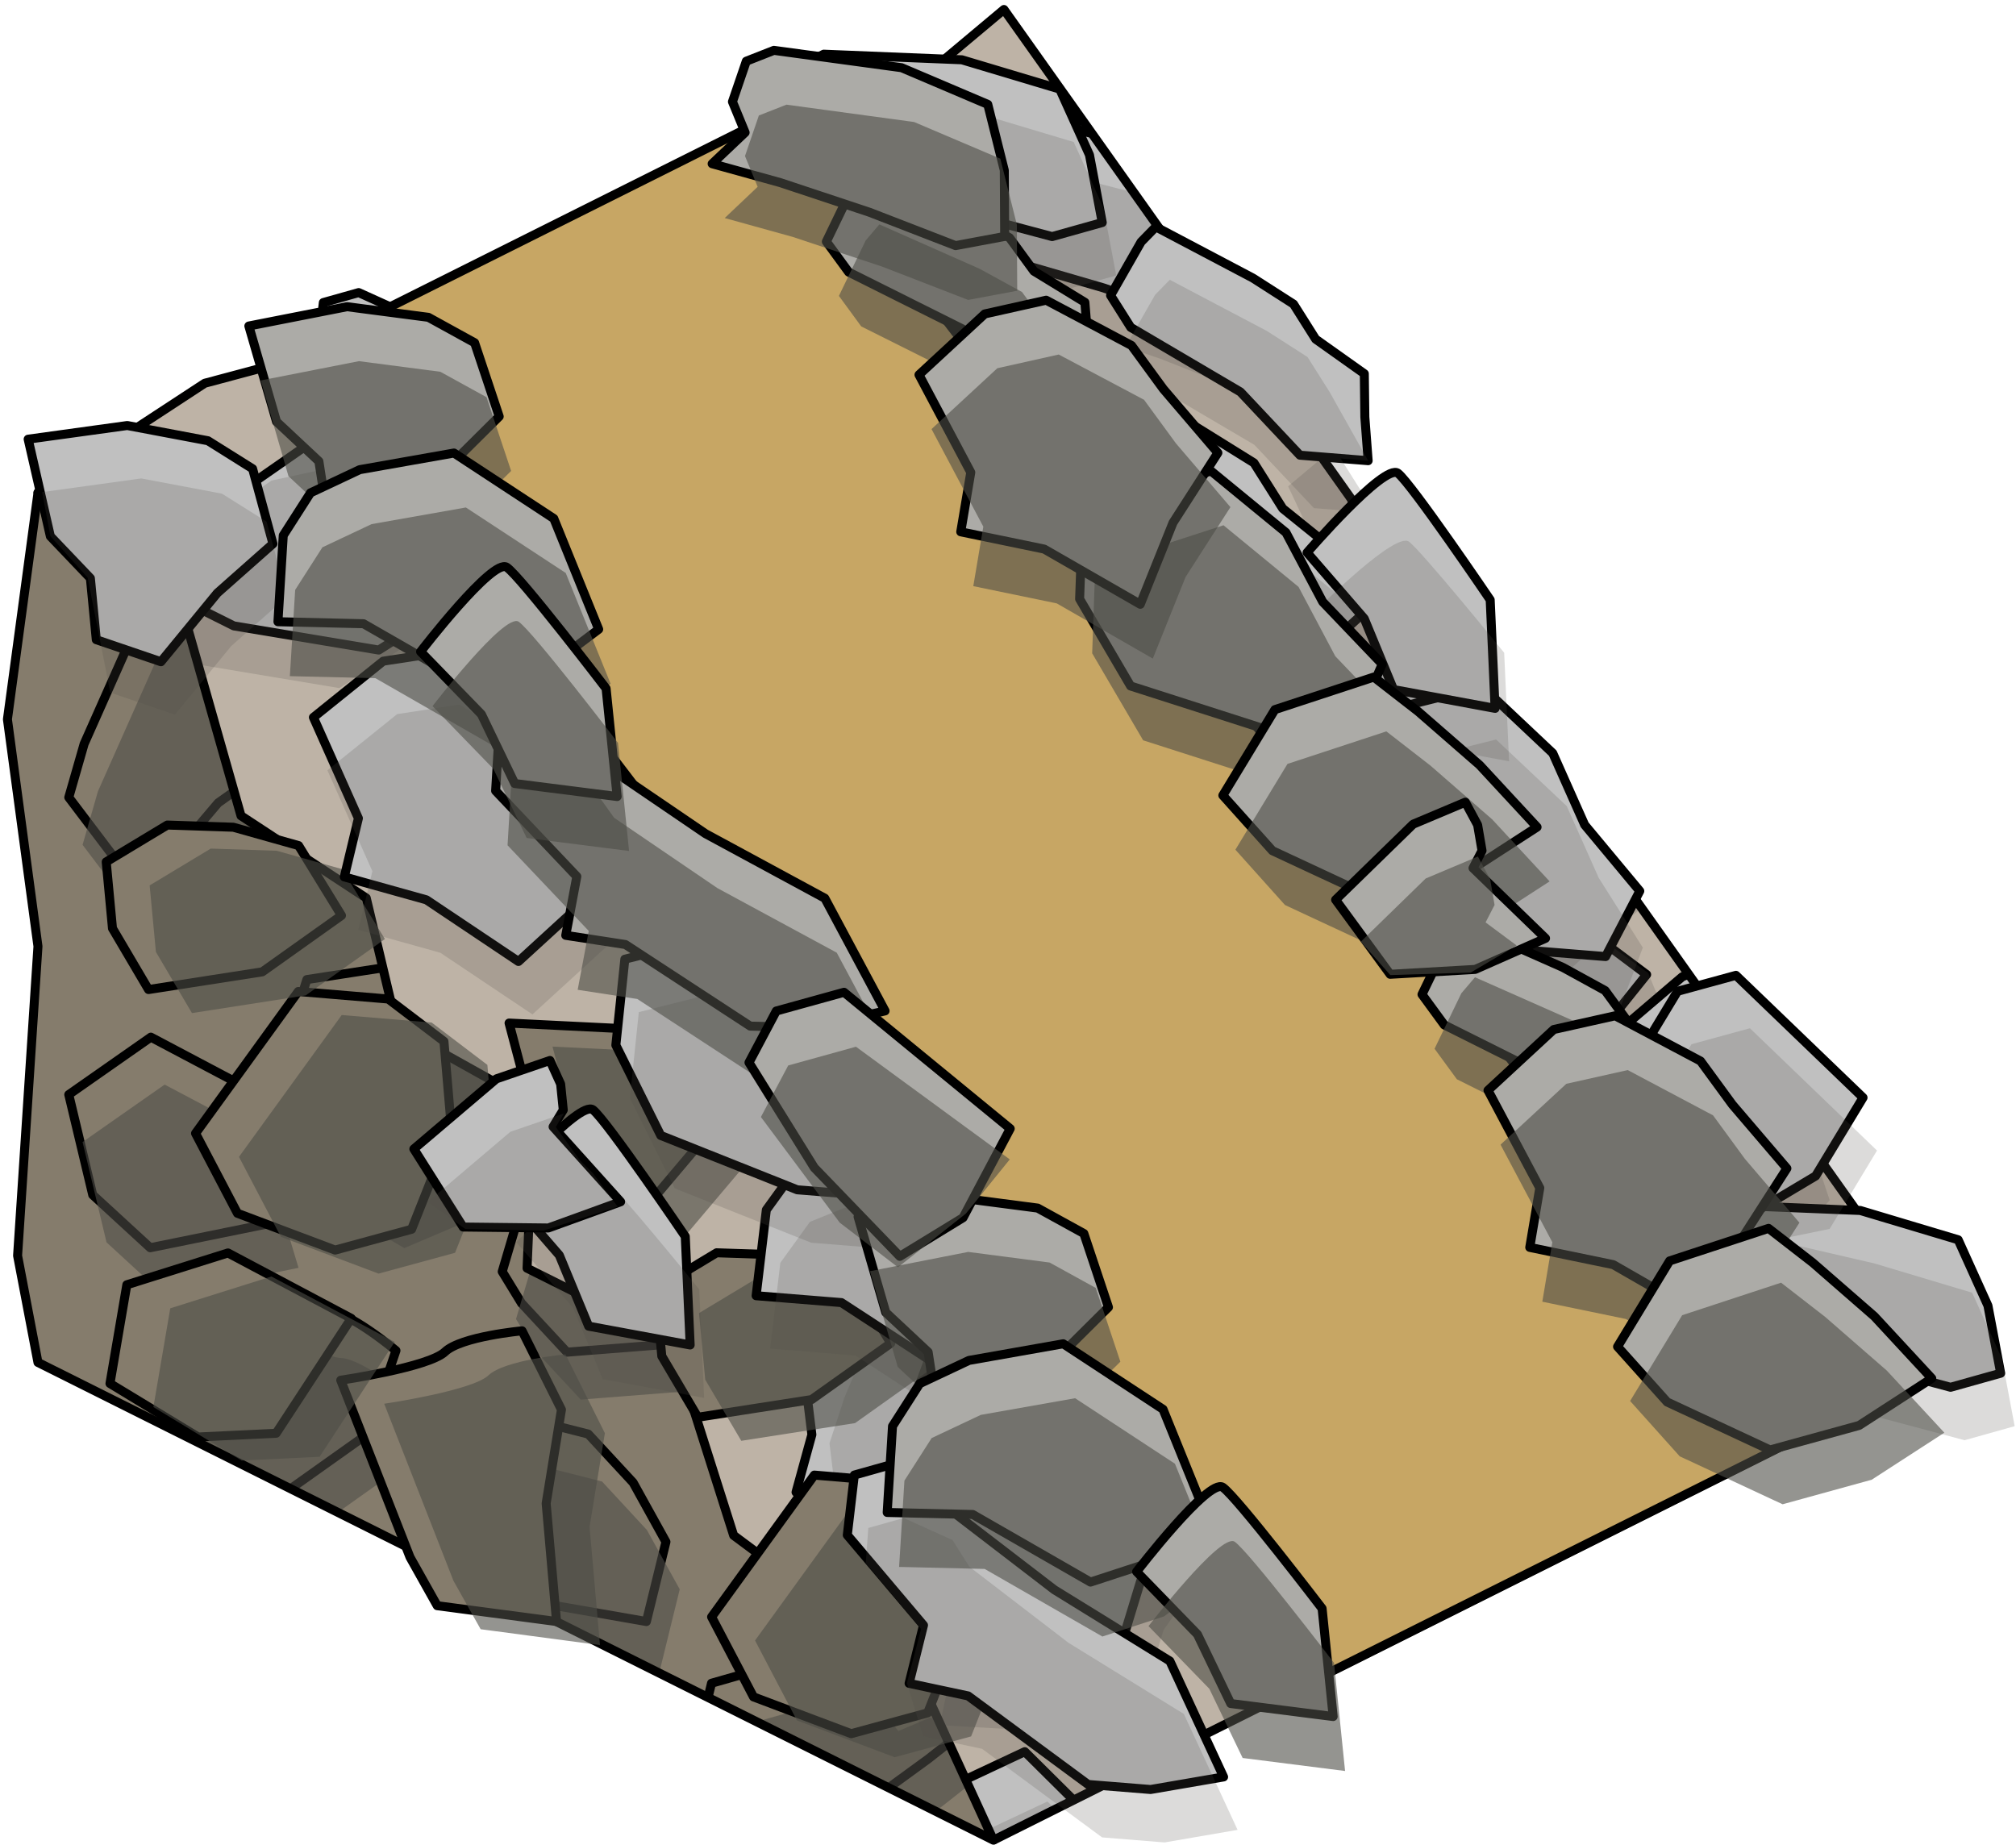 <?xml version="1.0" encoding="UTF-8" standalone="no"?><!DOCTYPE svg PUBLIC "-//W3C//DTD SVG 1.1//EN" "http://www.w3.org/Graphics/SVG/1.1/DTD/svg11.dtd"><svg width="100%" height="100%" viewBox="0 0 224 205" version="1.1" xmlns="http://www.w3.org/2000/svg" xmlns:xlink="http://www.w3.org/1999/xlink" xml:space="preserve" xmlns:serif="http://www.serif.com/" style="fill-rule:evenodd;clip-rule:evenodd;stroke-linecap:round;stroke-linejoin:round;stroke-miterlimit:1.5;"><g id="Stone_Ramp_LeftUp_high-angle2"><g id="Stone_Ramp_LeftUp_high-angle1"><path d="M4.218,54.72l18.528,-12.134l20.978,-5.611l21.367,-12.624l15.817,-7.931l14.541,-1.881l16.1,-13.484l106.242,149.709l-107.331,53.666c-52.311,-40.103 -85.664,-91.201 -106.242,-149.71Z" style="fill:#beb3a6;"/><clipPath id="_clip1"><path d="M4.218,54.72l18.528,-12.134l20.978,-5.611l21.367,-12.624l15.817,-7.931l14.541,-1.881l16.1,-13.484l106.242,149.709l-107.331,53.666c-52.311,-40.103 -85.664,-91.201 -106.242,-149.71Z"/></clipPath><g clip-path="url(#_clip1)"><g><g><path d="M25.981,69.547l-8.162,-4.081l0.518,-8.196l9.044,-3.123l7.158,-4.979l10.549,-2.267l10.545,10.639l-4.089,8.688l-9.463,6.002l-16.1,-2.683Z" style="fill:#c0c0c0;stroke:#000;stroke-width:1px;"/><path d="M74.28,41.442l-14.664,1.99l5.999,20.445l12.296,-0.565l9.122,2.542l2.035,-6.384l10.081,-7.005l-3.402,-9.357l-5.367,-4.48l-10.733,0.13l-5.367,2.684Z" style="fill:#c0c0c0;stroke:#000;stroke-width:1px;"/><path d="M99.149,32.963l-14.135,-0.172l-9.298,2.591l-3.036,-1.518l-3.766,-1.883l2.821,-3.956l2.545,-4.094l6.616,-0.486l4.118,-2.059l5.366,-0.138l12.169,0.718l0.532,2.273l-0.175,6.846l-3.757,1.878Z" style="fill:#c0c0c0;stroke:#000;stroke-width:1px;"/><path d="M130.598,17.239l-10.989,-2.843l-6.619,4.549l-5.099,5.692l3.955,4.218l10.734,3.126l10.733,3.661l7.91,3.117l-0.735,-4.999l3.558,-1.779l1.788,-4.472l-1.788,-2.862l-13.448,-7.408" style="fill:#c0c0c0;stroke:#000;stroke-width:1px;"/><path d="M121.5,46.539l8.543,3.192l8.636,7.002l-7.698,7.954l-6.216,1.686l-4.098,5.503l-7.41,-1.624l-1.411,-9.773l-2.455,-7.885l6.251,-5.961l5.858,-0.094Z" style="fill:#c0c0c0;stroke:#000;stroke-width:1px;"/><path d="M170.879,40.031l-13.211,1.239l-10.168,8.538l3.293,7.013l5.008,5.188l15.078,-0.512l8.504,4.253l3.968,-8.75l-0.46,-5.596l-3.623,-4.834l-8.389,-6.539Z" style="fill:#c0c0c0;stroke:#000;stroke-width:1px;"/><path d="M151.717,76.445l-15.077,0.132l-11.775,7.927l6.219,5.395l6.229,3.114l16.5,-1.517l6.332,2.201l1.976,-6.354l12.428,-4.187l2.784,-6.112l-2.786,-2.979l-5.914,-0.712l-3.121,1.561l-13.795,1.531" style="fill:#c0c0c0;stroke:#000;stroke-width:1px;"/><path d="M99.32,73.326l8.114,8.245l0.779,11.122l-7.715,2.943l-12.602,-0.498l-7.552,-6.958l-4.782,-8.342l8.837,-3.206l8.82,-2.168l6.101,-1.138" style="fill:#c0c0c0;stroke:#000;stroke-width:1px;"/><path d="M56.927,71.479l4.035,4.825l3.813,11.412l-9.176,4.589l-8.151,-4.809l-5.367,-6.651l10.733,-3.248l0,-2.182l1.741,-2.314l2.372,-1.622Z" style="fill:#c0c0c0;stroke:#000;stroke-width:1px;"/><path d="M126.094,96.197l4.634,4.875l0,5.89l-9.702,6.295l-10.623,3.868l-3.426,-6.438l0,-10.178l19.117,-4.312Z" style="fill:#c0c0c0;stroke:#000;stroke-width:1px;"/></g><g><g opacity="0.2"><path d="M21.607,73.775l-8.163,-4.082l1.353,-7.224l8.209,-4.094l7.159,-4.979l10.548,-2.268l10.546,10.64l-4.09,8.688l-9.462,6.002l-16.1,-2.683Z" style="fill:#4e4d47;"/><path d="M69.906,45.669l-14.664,1.99l5.999,20.445l12.295,-0.564l9.123,2.541l2.034,-6.383l10.081,-7.005l-3.402,-9.358l-5.366,-4.479l-10.733,0.13l-5.367,2.683Z" style="fill:#4e4d47;"/><path d="M94.774,37.191l-14.135,-0.172l-9.298,2.591l-3.035,-1.518l-3.039,-1.54l6.394,-3.197l-2.747,-1.374l7.608,-4.309l4.117,-2.058l5.367,-0.138l12.168,0.717l0.532,2.274l-0.174,6.845l-3.758,1.879Z" style="fill:#4e4d47;"/><path d="M126.224,21.466l-10.99,-2.843l-6.618,4.55l-5.1,5.691l3.956,4.218l10.733,3.127l10.733,3.66l7.91,3.118l4.671,-3.022l-0.684,-5.708l-4.64,-2.677l1.788,-6.26l-11.759,-3.854" style="fill:#4e4d47;"/><path d="M117.125,50.767l8.543,3.191l8.637,7.002l-3.32,3.715l-5.923,1.795l-8.769,9.633l-7.41,-1.623l-1.411,-9.774l-2.455,-7.885l6.25,-5.961l5.858,-0.093Z" style="fill:#4e4d47;"/><path d="M166.504,44.258l-13.21,1.239l-10.169,8.538l3.294,7.014l5.008,5.187l15.077,-0.511l8.505,4.252l3.967,-8.749l-0.46,-5.597l-3.623,-4.834l-8.389,-6.539Z" style="fill:#4e4d47;"/><path d="M147.343,80.672l-15.078,0.133l-11.775,7.927l6.22,5.395l6.228,3.114l16.501,-1.517l6.332,2.2l4.593,-4.118l1.769,-5.968l9.05,-3.08l1.776,-3.486l-2.787,-2.98l-5.914,-0.711l-3.12,1.56l-13.795,1.531" style="fill:#4e4d47;"/><path d="M200.593,63.335c-1.867,0.205 -15.438,5.084 -15.438,5.084l-6.709,10.036l10.734,4.051l6.867,-5.059l9.232,-2.991c0,0 -2.818,-11.327 -4.686,-11.121Z" style="fill:#4e4d47;"/><path d="M94.945,77.553l8.114,8.245l0.779,11.123l-7.714,2.942l-12.603,-0.498l-7.551,-6.958l-4.782,-8.342l8.836,-3.206l8.821,-2.168l6.1,-1.138" style="fill:#4e4d47;"/><path d="M52.553,75.706l4.035,4.826l3.812,11.412l-5.113,0.424l-7.559,-4.377l-5.647,-6.513l4.233,-1.739l2.016,-0.503l4.214,-1.769l0.009,-1.761Z" style="fill:#4e4d47;"/><path d="M121.719,100.424l4.635,4.876l0,5.889l-9.973,5.43l-8.784,2.916l-4.995,-4.621l0,-10.177l19.117,-4.313Z" style="fill:#4e4d47;"/></g></g></g><g><g><path d="M115.237,226.596l-6.581,6.322l-7.549,-3.235l0.09,-9.568l-2.292,-8.413l1.399,-10.698l13.559,-6.369l6.815,6.765l2.483,10.927l-7.924,14.269Z" style="fill:#c0c0c0;stroke:#000;stroke-width:1px;"/><path d="M104.946,171.67l-3.04,14.483l21.273,1.201l3.589,-11.773l5.453,-7.743l-5.333,-4.057l-3.221,-11.846l-9.956,0.069l-6.019,3.555l-3.475,10.156l0.729,5.955Z" style="fill:#c0c0c0;stroke:#000;stroke-width:1px;"/><path d="M105.294,145.399l-4.901,13.259l-0.675,9.629l-2.447,2.351l-3.037,2.917l-2.781,-3.984l-3.004,-3.77l1.759,-6.396l-0.56,-4.569l1.669,-5.103l4.755,-11.224l2.32,0.261l6.391,2.459l0.511,4.17Z" style="fill:#c0c0c0;stroke:#000;stroke-width:1px;"/><path d="M101.02,110.498l-6.362,9.401l2.068,7.76l3.653,6.713l5.299,-2.314l6.544,-9.064l7.046,-8.885l5.589,-6.408l-4.957,-0.983l-0.483,-3.948l-3.614,-3.185l-3.297,0.726l-11.486,10.187" style="fill:#c0c0c0;stroke:#000;stroke-width:1px;"/><path d="M125.576,128.891l5.87,-6.979l9.492,-5.79l4.914,9.919l-0.495,6.421l3.811,5.706l-4.014,6.437l-9.681,-1.947l-8.252,-0.33l-3.521,-7.886l1.876,-5.551Z" style="fill:#c0c0c0;stroke:#000;stroke-width:1px;"/><path d="M135.995,80.187l-3.261,12.862l4.636,12.442l7.712,-0.753l6.565,-2.979l4.572,-14.377l6.857,-6.587l-6.913,-6.671l-5.427,-1.442l-5.769,1.793l-8.972,5.712Z" style="fill:#c0c0c0;stroke:#000;stroke-width:1px;"/><path d="M163.879,110.446l-4.928,14.249l3.521,13.751l7.168,-4.051l5.022,-4.825l4.101,-16.054l4.196,-5.229l-5.325,-3.991l0.221,-13.112l-4.825,-4.672l-3.741,1.626l-2.652,5.334l0.424,3.463l-3.182,13.511" style="fill:#c0c0c0;stroke:#000;stroke-width:1px;"/><path d="M143.378,158.766l10.488,-4.881l10.741,2.994l0.186,8.255l-4.694,11.707l-9.086,4.782l-9.462,1.709l-0.059,-9.4l0.913,-9.037l0.973,-6.129" style="fill:#c0c0c0;stroke:#000;stroke-width:1px;"/><path d="M127.429,198.087l5.899,-2.184l12.03,0.233l1.247,10.184l-7.262,6.068l-8.066,2.826l0.538,-11.201l-2.056,-0.731l-1.597,-2.416l-0.733,-2.779Z" style="fill:#c0c0c0;stroke:#000;stroke-width:1px;"/><path d="M173.901,141.207l6.146,-2.732l5.549,1.974l2.679,11.251l0.083,11.305l-7.213,1.07l-9.589,-3.411l2.345,-19.457Z" style="fill:#c0c0c0;stroke:#000;stroke-width:1px;"/></g><g><g opacity="0.2"><path d="M117.753,232.134l-6.581,6.322l-6.353,-3.695l-1.106,-9.107l-2.291,-8.413l1.399,-10.698l13.559,-6.37l6.815,6.765l2.483,10.927l-7.925,14.269Z" style="fill:#4e4d47;"/><path d="M107.463,177.209l-3.041,14.483l21.273,1.201l3.59,-11.774l5.452,-7.743l-5.332,-4.056l-3.221,-11.846l-9.956,0.069l-6.02,3.554l-3.475,10.156l0.73,5.956Z" style="fill:#4e4d47;"/><path d="M107.81,150.937l-4.9,13.26l-0.675,9.628l-2.448,2.351l-2.469,2.347l-0.869,-7.096l-2.215,2.128l-1.51,-8.612l-0.559,-4.569l1.668,-5.102l4.755,-11.224l2.321,0.26l6.391,2.459l0.51,4.17Z" style="fill:#4e4d47;"/><path d="M103.536,116.036l-6.361,9.401l2.067,7.761l3.653,6.712l5.3,-2.313l6.543,-9.065l7.047,-8.885l5.588,-6.407l-1.281,-5.413l-5.607,-1.27l-4.077,3.475l-5.3,-3.783l-7.572,9.787" style="fill:#4e4d47;"/><path d="M128.092,134.429l5.871,-6.979l9.491,-5.79l2.387,4.373l-0.293,6.182l6.136,11.491l-4.013,6.437l-9.681,-1.946l-8.252,-0.33l-3.521,-7.887l1.875,-5.551Z" style="fill:#4e4d47;"/><path d="M138.512,85.726l-3.261,12.861l4.636,12.442l7.711,-0.752l6.566,-2.98l4.572,-14.376l6.857,-6.588l-6.914,-6.67l-5.426,-1.443l-5.769,1.793l-8.972,5.713Z" style="fill:#4e4d47;"/><path d="M166.396,115.984l-4.929,14.25l3.522,13.75l7.167,-4.051l5.022,-4.824l4.102,-16.055l4.195,-5.228l-2.34,-5.708l-5.03,-3.667l0.132,-9.559l-2.69,-2.841l-3.741,1.626l-2.653,5.334l0.425,3.463l-3.182,13.51" style="fill:#4e4d47;"/><path d="M167.91,60.002c-0.432,1.829 -0.384,16.25 -0.384,16.25l7.207,9.684l7.414,-8.754l-2.465,-8.166l0.277,-9.701c0,0 -11.616,-1.141 -12.049,0.687Z" style="fill:#4e4d47;"/><path d="M145.895,164.305l10.488,-4.881l10.74,2.994l0.187,8.254l-4.694,11.707l-9.086,4.782l-9.463,1.71l-0.059,-9.4l0.914,-9.037l0.973,-6.129" style="fill:#4e4d47;"/><path d="M129.946,203.626l5.899,-2.184l12.029,0.233l-1.314,4.96l-6.657,5.655l-8.029,3.136l-0.22,-4.57l0.202,-2.069l-0.254,-4.562l-1.656,-0.599Z" style="fill:#4e4d47;"/><path d="M176.417,146.745l6.147,-2.732l5.549,1.974l1.773,11.216l-0.197,9.253l-6.028,3.157l-9.588,-3.411l2.344,-19.457Z" style="fill:#4e4d47;"/></g></g></g><g><g><path d="M153.725,209.128l-7.53,5.154l-6.914,-4.431l1.66,-9.423l-0.877,-8.675l3.138,-10.323l14.421,-4.055l5.61,7.794l0.654,11.186l-10.162,12.773Z" style="fill:#c0c0c0;stroke:#000;stroke-width:1px;"/><path d="M152.601,153.258l-5.379,13.786l20.787,4.681l5.475,-11.024l6.651,-6.741l-4.593,-4.878l-1.231,-12.214l-9.832,-1.569l-6.522,2.518l-5.096,9.446l-0.26,5.995Z" style="fill:#c0c0c0;stroke:#000;stroke-width:1px;"/><path d="M157.262,127.401l-7.013,12.274l-2.249,9.386l-2.8,1.917l-3.475,2.379l-2.089,-4.387l-2.343,-4.213l2.786,-6.02l0.199,-4.599l2.485,-4.759l6.534,-10.29l2.246,0.639l5.9,3.476l-0.181,4.197Z" style="fill:#c0c0c0;stroke:#000;stroke-width:1px;"/><path d="M158.782,92.272l-7.821,8.228l0.765,7.994l2.5,7.222l5.608,-1.411l7.944,-7.866l8.411,-7.606l6.565,-5.402l-4.727,-1.785l0.172,-3.974l-3.042,-3.735l-3.371,0.174l-13.004,8.161" style="fill:#c0c0c0;stroke:#000;stroke-width:1px;"/><path d="M179.981,114.45l6.938,-5.919l10.314,-4.151l3.217,10.592l-1.544,6.252l2.822,6.255l-5.017,5.69l-9.229,-3.512l-8.086,-1.682l-2.177,-8.358l2.762,-5.167Z" style="fill:#c0c0c0;stroke:#000;stroke-width:1px;"/><path d="M198.263,68.121l-5.331,12.151l2.529,13.035l7.73,0.525l6.966,-1.86l6.873,-13.43l7.846,-5.371l-5.723,-7.716l-5.116,-2.315l-5.985,0.821l-9.789,4.16Z" style="fill:#c0c0c0;stroke:#000;stroke-width:1px;"/><path d="M220.795,102.551l-7.203,13.246l1.214,14.142l7.736,-2.818l5.746,-3.934l6.684,-15.162l4.998,-4.468l-4.596,-4.811l2.373,-12.898l-3.992,-5.401l-3.957,0.989l-3.493,4.825l-0.151,3.486l-5.359,12.804" style="fill:#c0c0c0;stroke:#000;stroke-width:1px;"/><path d="M192.632,146.846l11.147,-3.092l10.102,4.719l-1.172,8.173l-6.554,10.776l-9.749,3.224l-9.614,0.131l1.486,-9.282l2.387,-8.764l1.967,-5.885" style="fill:#c0c0c0;stroke:#000;stroke-width:1px;"/><path d="M170.437,183.01l6.178,-1.184l11.828,2.207l-0.444,10.249l-8.16,4.792l-8.421,1.463l2.371,-10.96l-1.907,-1.059l-1.178,-2.646l-0.267,-2.862Z" style="fill:#c0c0c0;stroke:#000;stroke-width:1px;"/><path d="M225.625,134.541l6.512,-1.685l5.149,2.859l0.793,11.539l-1.775,11.164l-7.292,-0.13l-8.898,-4.94l5.511,-18.807Z" style="fill:#c0c0c0;stroke:#000;stroke-width:1px;"/></g><g><g opacity="0.2"><path d="M155.298,215.004l-7.531,5.155l-5.659,-4.689l0.406,-9.165l-0.878,-8.676l3.138,-10.322l14.421,-4.055l5.611,7.793l0.653,11.187l-10.161,12.772Z" style="fill:#4e4d47;"/><path d="M154.174,159.134l-5.379,13.787l20.786,4.681l5.476,-11.024l6.65,-6.742l-4.593,-4.877l-1.231,-12.214l-9.832,-1.569l-6.521,2.517l-5.097,9.447l-0.259,5.994Z" style="fill:#4e4d47;"/><path d="M158.834,133.277l-7.013,12.274l-2.248,9.387l-2.801,1.917l-2.821,1.909l0.309,-7.142l-2.535,1.735l-0.074,-8.743l0.199,-4.599l2.485,-4.759l6.535,-10.29l2.246,0.638l5.9,3.476l-0.182,4.197Z" style="fill:#4e4d47;"/><path d="M160.354,98.149l-7.82,8.227l0.764,7.995l2.5,7.221l5.608,-1.41l7.944,-7.866l8.411,-7.607l6.565,-5.402l-0.374,-5.55l-5.323,-2.173l-4.592,2.757l-4.605,-4.603l-9.078,8.411" style="fill:#4e4d47;"/><path d="M181.553,120.327l6.938,-5.919l10.314,-4.152l1.636,4.706l-1.306,6.05l4.165,12.343l-5.017,5.69l-9.229,-3.511l-8.086,-1.682l-2.177,-8.358l2.762,-5.167Z" style="fill:#4e4d47;"/><path d="M199.835,73.998l-5.33,12.15l2.528,13.035l7.73,0.525l6.967,-1.86l6.872,-13.429l7.846,-5.371l-5.723,-7.716l-5.116,-2.315l-5.985,0.821l-9.789,4.16Z" style="fill:#4e4d47;"/><path d="M222.368,108.427l-7.204,13.246l1.214,14.143l7.736,-2.818l5.746,-3.934l6.684,-15.162l4.998,-4.468l-1.371,-6.015l-4.358,-4.443l1.7,-9.407l-2.186,-3.246l-3.957,0.99l-3.493,4.825l-0.151,3.486l-5.358,12.803" style="fill:#4e4d47;"/><path d="M233.062,53.456c-0.727,1.732 -3.051,15.965 -3.051,15.965l5.518,10.738l8.752,-7.418l-1.089,-8.46l1.867,-9.523c0,0 -11.27,-3.035 -11.997,-1.302Z" style="fill:#4e4d47;"/><path d="M194.204,152.722l11.147,-3.091l10.103,4.718l-1.173,8.173l-6.554,10.777l-9.748,3.224l-9.615,0.13l1.487,-9.281l2.386,-8.764l1.967,-5.886" style="fill:#4e4d47;"/><path d="M172.009,188.887l6.178,-1.185l11.828,2.207l-2.112,4.677l-7.496,4.484l-8.435,1.774l0.535,-4.544l0.538,-2.007l0.5,-4.543l-1.536,-0.863Z" style="fill:#4e4d47;"/><path d="M227.197,140.418l6.512,-1.685l5.149,2.859l-0.094,11.354l-1.715,9.096l-6.465,2.123l-8.897,-4.941l5.51,-18.806Z" style="fill:#4e4d47;"/></g></g></g></g><path d="M4.218,54.72l18.528,-12.134l20.978,-5.611l21.367,-12.624l15.817,-7.931l14.541,-1.881l16.1,-13.484l106.242,149.709l-107.331,53.666c-52.311,-40.103 -85.664,-91.201 -106.242,-149.71Z" style="fill:none;stroke:#000;stroke-width:1px;"/><g><path d="M4.218,54.788l-3.393,25.136l3.393,25.229l-2.264,34.368l2.264,11.865l106.165,53.082l-8.626,-18.821l-20.241,-15.045l-6.871,-21.645l-16.081,-8.041l0.759,-18.249l-15.208,-8.496l-3.42,-14.389l-13.918,-9.141l-6.382,-22.475l-16.177,-13.378Z" style="fill:#857c6c;"/><clipPath id="_clip2"><path d="M4.218,54.788l-3.393,25.136l3.393,25.229l-2.264,34.368l2.264,11.865l106.165,53.082l-8.626,-18.821l-20.241,-15.045l-6.871,-21.645l-16.081,-8.041l0.759,-18.249l-15.208,-8.496l-3.42,-14.389l-13.918,-9.141l-6.382,-22.475l-16.177,-13.378Z"/></clipPath><g clip-path="url(#_clip2)"><g><path d="M106.021,235.942l7.471,-8.393l-0.629,-15.38l-4.861,-8.365l-7.639,3.248l-3.734,6.805l-0.661,10.712l10.053,11.373" style="fill:#857c6c;stroke:#000;stroke-width:1px;"/><path d="M82.48,205.658l-6.479,-6.062l3.056,-12.565l8.623,-2.464l7.623,-1.443l2.976,3.951l3.5,-1.489l5.379,1.086l1.633,4.319l-5.65,4.448l-4.241,3.091l-7.816,4.704l-8.604,2.424Z" style="fill:#857c6c;stroke:#000;stroke-width:1px;"/><path d="M45.494,211.963l-7.621,-4.416l-4.724,-10.592l3.046,-9.558l19.233,-2.963l6.432,7.696l1.006,7.709l-6.329,7.428l-11.043,4.696Z" style="fill:#857c6c;stroke:#000;stroke-width:1px;"/><path d="M23.718,175.503l-8.069,-10.665l1.707,-5.942l8.575,-19.294c0,0 7.896,5.94 10.382,6.016c2.486,0.077 7.683,4.453 7.683,4.453l-3.152,9.268l-8.599,6.112l-8.527,10.052Z" style="fill:#857c6c;stroke:#000;stroke-width:1px;"/><path d="M71.821,180.175l-10.639,-1.857l-10.285,-7.606l2.017,-7.625l4.768,-5.692l7.679,1.95l4.985,5.389l3.648,6.588l-2.173,8.853" style="fill:#857c6c;stroke:#000;stroke-width:1px;"/><path d="M13.008,207.689l9.12,-6.381l10.414,5.504l4.461,14.856l-14.945,3.037l-6.387,-5.869l-2.663,-11.147" style="fill:#857c6c;stroke:#000;stroke-width:1px;"/><path d="M100.654,149.877l7.471,-8.393l-0.629,-15.38l-4.861,-8.365l-7.639,3.248l-3.734,6.804l-0.66,10.713l10.052,11.373" style="fill:#857c6c;stroke:#000;stroke-width:1px;"/><path d="M88.236,168.409l9.713,-5.466l-1.145,-6.212l-5.192,-3.008l-4.056,1.725l-4.471,4.429l0.085,5.597l5.066,2.935Z" style="fill:#857c6c;stroke:#000;stroke-width:1px;"/><path d="M57.953,144.814l5.042,5.431l10.805,-0.849l2.238,-4.698l1.605,-8.155l-10.343,-11.542l-3.071,5.211l-5.435,0.955l-2.991,10.126l2.15,3.521" style="fill:#857c6c;stroke:#000;stroke-width:1px;"/><path d="M72.133,121.794l-6.48,-6.062l3.057,-12.565l8.623,-2.463l7.622,-1.443l2.977,3.95l3.5,-1.489l5.378,1.086l1.634,4.32l-5.651,4.447l-4.24,3.091l-7.816,4.704l-8.604,2.424Z" style="fill:#857c6c;stroke:#000;stroke-width:1px;"/><path d="M43.395,133.409l-7.62,-4.416l-4.724,-10.593l3.045,-9.557l19.233,-2.964l6.432,7.697l1.006,7.709l-6.329,7.428l-11.043,4.696Z" style="fill:#857c6c;stroke:#000;stroke-width:1px;"/><path d="M15.711,99.265l-8.069,-10.664l1.706,-5.942l8.575,-19.295c0,0 7.897,5.94 10.383,6.017c2.486,0.076 7.683,4.452 7.683,4.452l-3.152,9.269l-8.6,6.112l-8.526,10.051Z" style="fill:#857c6c;stroke:#000;stroke-width:1px;"/><path d="M62.708,103.356l-10.639,-1.857l-10.285,-7.605l2.016,-7.626l4.769,-5.692l7.679,1.951l4.985,5.388l3.648,6.589l-2.173,8.852" style="fill:#857c6c;stroke:#000;stroke-width:1px;"/><path d="M7.642,121.624l9.119,-6.382l10.414,5.505l4.462,14.856l-14.946,3.037l-6.387,-5.87l-2.662,-11.146" style="fill:#857c6c;stroke:#000;stroke-width:1px;"/><path d="M95.135,259.745l9.713,-5.466l-1.145,-6.212l-5.192,-3.008l-4.056,1.725l-4.47,4.429l0.084,5.597l5.066,2.935Zm-30.283,-23.595l5.042,5.431l10.806,-0.849l2.237,-4.698l1.605,-8.155l-10.343,-11.542l-3.071,5.211l-5.435,0.955l-2.991,10.126l2.15,3.521Zm42.702,5.063l7.47,-8.393l-0.629,-15.38l-4.861,-8.365l-7.639,3.248l-3.734,6.804l-0.66,10.713l10.053,11.373Zm-93.013,-28.253l2.662,11.146l6.387,5.87l14.946,-3.037l-4.462,-14.856l-10.414,-5.504l-9.119,6.381Zm32.485,4.274l-7.62,-4.416l-4.724,-10.592l3.045,-9.558l19.234,-2.963l6.431,7.696l1.006,7.709l-6.329,7.428l-11.043,4.696Zm36.987,-6.305l-6.48,-6.062l3.057,-12.565l8.623,-2.464l7.622,-1.443l2.977,3.95l3.5,-1.488l5.378,1.086l1.634,4.319l-5.651,4.448l-4.24,3.091l-7.816,4.704l-8.604,2.424Zm-10.66,-25.483l-10.639,-1.857l-10.285,-7.606l2.017,-7.625l4.768,-5.692l7.68,1.95l4.984,5.389l3.648,6.588l-2.173,8.853Zm-48.102,-4.672l-8.069,-10.665l1.706,-5.942l8.575,-19.294c0,0 7.897,5.94 10.383,6.016c2.486,0.077 7.683,4.453 7.683,4.453l-3.152,9.268l-8.6,6.112l-8.526,10.052Zm64.517,-7.094l9.714,-5.466l-1.146,-6.212l-5.191,-3.008l-4.057,1.725l-4.47,4.429l0.085,5.597l5.065,2.935Zm-30.283,-23.595l5.042,5.431l10.806,-0.849l2.238,-4.698l1.605,-8.155l-10.344,-11.542l-3.07,5.211l-5.436,0.955l-2.99,10.126l2.149,3.521Zm42.702,5.063l7.471,-8.393l-0.629,-15.38l-4.861,-8.365l-7.639,3.248l-3.734,6.804l-0.661,10.713l10.053,11.373Zm-93.013,-28.253l2.663,11.146l6.387,5.87l14.945,-3.037l-4.461,-14.856l-10.414,-5.505l-9.12,6.382Zm35.754,11.785l-7.621,-4.416l-4.724,-10.593l3.045,-9.557l19.234,-2.964l6.431,7.697l1.006,7.709l-6.329,7.427l-11.042,4.697Zm28.738,-11.615l-6.48,-6.062l3.056,-12.565l8.624,-2.463l7.622,-1.443l2.977,3.95l3.5,-1.489l5.378,1.086l1.634,4.32l-5.651,4.447l-4.24,3.091l-7.817,4.704l-8.603,2.424Zm-9.426,-18.438l-10.639,-1.857l-10.285,-7.605l2.017,-7.626l4.768,-5.692l7.68,1.951l4.984,5.388l3.648,6.589l-2.173,8.852Zm-46.997,-4.091l-8.069,-10.664l1.707,-5.942l8.575,-19.295c0,0 7.897,5.94 10.382,6.017c2.486,0.076 7.683,4.452 7.683,4.452l-3.152,9.269l-8.599,6.112l-8.527,10.051Z" style="fill:#4e4d47;fill-opacity:0.59;"/></g></g><path d="M4.218,54.788l-3.393,25.136l3.393,25.229l-2.264,34.368l2.264,11.865l106.165,53.082l-8.626,-18.821l-20.241,-15.045l-6.871,-21.645l-16.081,-8.041l0.759,-18.249l-15.208,-8.496l-3.42,-14.389l-13.918,-9.141l-6.382,-22.475l-16.177,-13.378Z" style="fill:none;stroke:#000;stroke-width:1px;"/></g><g><path d="M103.075,190.322l-8.498,2.315l-10.854,-4.088l-4.656,-8.885l11.415,-15.761l9.995,0.837l6.189,4.704l0.833,9.723l-4.424,11.155Z" style="fill:#857c6c;stroke:#000;stroke-width:1px;"/><path d="M61.837,180.174l-13.257,-1.759l-3.025,-5.392l-7.693,-19.662c0,0 9.776,-1.44 11.578,-3.154c1.802,-1.714 8.568,-2.334 8.568,-2.334l4.375,8.758l-1.699,10.413l1.153,13.13Z" style="fill:#857c6c;stroke:#000;stroke-width:1px;"/><path d="M98.978,149.251l-8.8,6.26l-12.639,1.967l-4.006,-6.795l-0.695,-7.392l6.786,-4.09l7.336,0.243l7.251,2.038l4.767,7.769" style="fill:#857c6c;stroke:#000;stroke-width:1px;"/><path d="M64.082,134.253l7.406,0.232l6.994,-8.281l-1.768,-4.894l-4.671,-6.875l-15.48,-0.759l1.547,5.847l-3.142,4.537l5.099,9.246l4.015,0.947" style="fill:#857c6c;stroke:#000;stroke-width:1px;"/><path d="M45.736,136.587l-8.498,2.314l-10.853,-4.087l-4.657,-8.885l11.415,-15.761l9.996,0.837l6.189,4.704l0.832,9.723l-4.424,11.155Z" style="fill:#857c6c;stroke:#000;stroke-width:1px;"/><path d="M37.942,101.725l-8.8,6.26l-12.639,1.967l-4.005,-6.796l-0.696,-7.392l6.786,-4.09l7.337,0.243l7.25,2.038l4.767,7.77" style="fill:#857c6c;stroke:#000;stroke-width:1px;"/><path d="M12.219,153.727l1.874,-10.971l11.236,-3.536l13.701,7.272l-8.348,12.763l-8.664,0.415l-9.799,-5.943" style="fill:#857c6c;stroke:#000;stroke-width:1px;"/><path d="M107.901,192.938l-8.498,2.315l-10.854,-4.088l-4.656,-8.885l11.415,-15.761l9.995,0.837l6.189,4.704l0.833,9.723l-4.424,11.155Zm-4.097,-41.071l-8.8,6.26l-12.639,1.967l-4.006,-6.795l-0.695,-7.393l6.786,-4.089l7.336,0.243l7.25,2.038l4.768,7.769Zm-37.141,30.923l-13.257,-1.76l-3.026,-5.391l-7.692,-19.663c0,0 9.776,-1.439 11.578,-3.153c1.802,-1.714 8.568,-2.334 8.568,-2.334l4.375,8.758l-1.699,10.413l1.153,13.13Zm2.245,-45.921l7.406,0.232l6.994,-8.281l-1.768,-4.894l-4.671,-6.875l-15.48,-0.759l1.547,5.847l-3.142,4.537l5.099,9.246l4.015,0.947Zm-51.863,19.474l9.799,5.943l8.664,-0.415l8.348,-12.764l-13.701,-7.271l-11.237,3.536l-1.873,10.971Zm33.517,-17.14l-8.498,2.314l-10.854,-4.087l-4.656,-8.885l11.415,-15.761l9.995,0.837l6.189,4.704l0.833,9.723l-4.424,11.155Zm-7.794,-34.863l-8.8,6.261l-12.639,1.967l-4.006,-6.796l-0.695,-7.392l6.786,-4.09l7.337,0.243l7.25,2.038l4.767,7.769Z" style="fill:#4e4d47;fill-opacity:0.6;"/></g><g><g><path d="M169.301,105.554l9.096,0.734l3.801,-7.281l-6.122,-7.353l-3.547,-7.966l-7.851,-7.4l-14.531,3.643l-0.998,9.551l4.989,10.033l15.163,6.039Z" style="fill:#c0c0c0;stroke:#000;stroke-width:1px;"/><path d="M142.527,56.505l11.516,9.294l-15.716,14.386l-10.228,-6.848l-9.121,-2.548l1.565,-6.515l-4.999,-11.212l7.754,-6.245l6.911,-1.054l9.116,5.668l3.202,5.074Z" style="fill:#c0c0c0;stroke:#000;stroke-width:1px;"/><path d="M125.639,36.377l12.183,7.17l6.614,7.03l3.383,0.273l4.197,0.338l-0.366,-4.845l-0.058,-4.82l-5.409,-3.841l-2.457,-3.893l-4.52,-2.896l-10.782,-5.685l-1.633,1.669l-3.394,5.947l2.242,3.553Z" style="fill:#c0c0c0;stroke:#000;stroke-width:1px;"/><path d="M106.872,6.643l10.874,3.257l3.308,7.318l1.416,7.509l-5.568,1.561l-10.801,-2.881l-11.078,-2.424l-8.382,-1.428l3.217,-3.897l-2.123,-3.364l0.785,-4.752l3.012,-1.523l15.34,0.624" style="fill:#c0c0c0;stroke:#000;stroke-width:1px;"/><path d="M99.488,36.422l-8.961,-1.692l-11.014,1.519l2.469,10.791l4.445,4.66l0.658,6.83l7.18,2.447l6.266,-7.632l6.183,-5.475l-2.262,-8.336l-4.964,-3.112Z" style="fill:#c0c0c0;stroke:#000;stroke-width:1px;"/><path d="M104.605,126.37l10.661,7.899l4.28,12.569l-6.449,4.295l-6.97,1.846l-12.635,-8.243l-9.477,-0.764l1.134,-9.54l3.291,-4.55l5.602,-2.26l10.563,-1.252Z" style="fill:#c0c0c0;stroke:#000;stroke-width:1px;"/><path d="M58.154,46.365l12.831,7.919l5.971,12.877l-8.114,1.397l-6.941,-0.56l-13.332,-9.84l-6.557,-1.396l1.599,-6.458l-8.466,-10.016l0.782,-6.671l3.926,-1.107l5.429,2.454l1.862,2.95l11.01,8.451" style="fill:#c0c0c0;stroke:#000;stroke-width:1px;"/><path d="M65.887,123.316c1.491,1.143 10.254,14.07 10.254,14.07l0.543,12.06l-11.28,-2.091l-3.256,-7.883l-6.351,-7.338c0,0 8.598,-9.96 10.09,-8.818Z" style="fill:#c0c0c0;stroke:#000;stroke-width:1px;"/><path d="M104.598,70.822l-11.21,2.853l-6.425,9.113l5.078,6.511l11.04,6.098l10.063,-2.043l8.409,-4.662l-5.9,-7.318l-6.424,-6.421l-4.631,-4.131" style="fill:#c0c0c0;stroke:#000;stroke-width:1px;"/><path d="M141.825,91.187l-5.951,2.04l-9.169,7.79l5.475,8.676l9.463,0.106l8.035,-2.913l-7.502,-8.335l1.13,-1.867l-0.292,-2.881l-1.189,-2.616Z" style="fill:#c0c0c0;stroke:#000;stroke-width:1px;"/><path d="M69.851,76.529l-6.489,1.772l-3.049,5.039l5.043,10.409l7.086,8.808l6.264,-3.734l5.269,-8.708l-14.124,-13.586Z" style="fill:#c0c0c0;stroke:#000;stroke-width:1px;"/></g><g><g opacity="0.2"><path d="M170.855,111.436l9.097,0.733l2.583,-6.881l-4.905,-7.753l-3.547,-7.965l-7.851,-7.401l-14.53,3.644l-0.999,9.55l4.989,10.034l15.163,6.039Z" style="fill:#4e4d47;"/><path d="M144.081,62.386l11.517,9.294l-15.717,14.387l-10.228,-6.848l-9.12,-2.548l1.564,-6.515l-4.999,-11.212l7.755,-6.245l6.91,-1.055l9.116,5.668l3.202,5.074Z" style="fill:#4e4d47;"/><path d="M127.194,42.259l12.182,7.17l6.614,7.029l3.383,0.273l3.397,0.256l-3.816,-6.046l3.062,0.247l-4.279,-7.625l-2.457,-3.892l-4.519,-2.897l-10.783,-5.685l-1.632,1.67l-3.395,5.947l2.243,3.553Z" style="fill:#4e4d47;"/><path d="M108.426,12.524l10.875,3.257l3.307,7.319l1.417,7.509l-5.568,1.561l-10.802,-2.882l-11.078,-2.424l-8.381,-1.427l-2.432,-5.003l3.54,-4.53l5.356,0.112l1.71,-6.283l12.056,2.791" style="fill:#4e4d47;"/><path d="M101.043,42.303l-8.962,-1.692l-11.014,1.52l0.918,4.897l4.138,4.602l2.516,12.782l7.18,2.447l6.267,-7.632l6.182,-5.476l-2.262,-8.335l-4.963,-3.113Z" style="fill:#4e4d47;"/><path d="M106.159,132.252l10.661,7.898l4.28,12.569l-6.449,4.296l-6.97,1.845l-12.635,-8.242l-9.477,-0.765l1.135,-9.539l3.29,-4.551l5.603,-2.26l10.562,-1.251Z" style="fill:#4e4d47;"/><path d="M59.708,52.247l12.832,7.918l5.97,12.878l-8.114,1.396l-6.941,-0.56l-13.332,-9.84l-6.557,-1.395l-1.798,-5.901l1.576,-6.022l-6.148,-7.32l0.285,-3.902l3.927,-1.107l5.428,2.453l1.862,2.95l11.01,8.452" style="fill:#4e4d47;"/><path d="M67.118,130.926c1.491,1.142 10.577,12.342 10.577,12.342l0.544,12.06l-11.28,-2.091l-3.257,-7.884l-6.351,-7.338c0,0 8.275,-8.232 9.767,-7.089Z" style="fill:#4e4d47;"/><path d="M106.153,76.703l-11.211,2.854l-6.424,9.113l5.077,6.511l11.041,6.098l10.062,-2.044l8.41,-4.662l-5.9,-7.317l-6.425,-6.421l-4.63,-4.132" style="fill:#4e4d47;"/><path d="M143.379,97.068l-5.951,2.04l-9.169,7.79l4.155,3.01l8.733,0.169l8.203,-2.65l-2.721,-3.678l-1.465,-1.475l-2.689,-3.694l0.904,-1.512Z" style="fill:#4e4d47;"/><path d="M71.406,82.411l-6.489,1.772l-3.049,5.039l5.721,9.808l6.006,7.042l6.666,-1.368l5.268,-8.707l-14.123,-13.586Z" style="fill:#4e4d47;"/></g></g></g><g><g><path d="M88.58,132.202l9.097,0.733l3.8,-7.28l-6.122,-7.354l-3.547,-7.965l-7.851,-7.401l-14.53,3.644l-0.999,9.55l4.989,10.034l15.163,6.039Z" style="fill:#c0c0c0;stroke:#000;stroke-width:1px;"/><path d="M61.806,83.152l11.516,9.294l-15.716,14.387l-10.228,-6.848l-9.121,-2.548l1.565,-6.515l-4.999,-11.212l7.755,-6.245l6.91,-1.054l9.116,5.667l3.202,5.074Z" style="fill:#c0c0c0;stroke:#000;stroke-width:1px;"/><path d="M44.918,63.025l12.183,7.17l6.614,7.03l3.383,0.272l4.197,0.339l-0.366,-4.845l-0.058,-4.82l-5.409,-3.841l-2.457,-3.893l-4.52,-2.897l-10.782,-5.685l-1.632,1.67l-3.395,5.947l2.242,3.553Z" style="fill:#c0c0c0;stroke:#000;stroke-width:1px;"/><path d="M206.7,134.5l10.874,3.257l3.308,7.319l1.416,7.509l-5.568,1.561l-10.801,-2.881l-11.078,-2.424l-8.382,-1.428l3.217,-3.897l-2.123,-3.364l0.785,-4.752l3.012,-1.523l15.34,0.623" style="fill:#c0c0c0;stroke:#000;stroke-width:1px;"/><path d="M23.104,48.972l-8.962,-1.692l-11.013,1.519l2.468,10.791l4.446,4.66l0.657,6.83l7.18,2.447l6.267,-7.632l6.182,-5.475l-2.262,-8.336l-4.963,-3.112Z" style="fill:#c0c0c0;stroke:#000;stroke-width:1px;"/><path d="M117.153,176.646l12.831,7.918l5.971,12.878l-8.114,1.396l-6.942,-0.56l-13.332,-9.839l-6.557,-1.396l1.6,-6.459l-8.466,-10.016l0.782,-6.67l3.926,-1.107l5.428,2.453l1.862,2.95l11.011,8.452" style="fill:#c0c0c0;stroke:#000;stroke-width:1px;"/><path d="M155.323,52.58c1.491,1.142 10.254,14.069 10.254,14.069l0.544,12.06l-11.28,-2.09l-3.257,-7.884l-6.351,-7.338c0,0 8.599,-9.96 10.09,-8.817Z" style="fill:#c0c0c0;stroke:#000;stroke-width:1px;"/><path d="M61.104,117.834l-5.951,2.04l-9.169,7.79l5.476,8.676l9.462,0.106l8.035,-2.913l-7.502,-8.335l1.13,-1.866l-0.292,-2.882l-1.189,-2.616Z" style="fill:#c0c0c0;stroke:#000;stroke-width:1px;"/><path d="M192.88,108.373l-6.489,1.773l-3.049,5.039l5.043,10.408l7.086,8.809l6.264,-3.735l5.269,-8.707l-14.124,-13.587Z" style="fill:#c0c0c0;stroke:#000;stroke-width:1px;"/></g><g><g opacity="0.2"><path d="M90.134,138.083l9.097,0.734l2.583,-6.881l-4.905,-7.753l-3.547,-7.966l-7.851,-7.4l-14.53,3.643l-0.999,9.551l4.989,10.033l15.163,6.039Z" style="fill:#4e4d47;"/><path d="M63.36,89.034l11.517,9.294l-15.717,14.386l-10.228,-6.848l-9.12,-2.548l1.564,-6.515l-4.999,-11.212l7.755,-6.244l6.91,-1.055l9.116,5.668l3.202,5.074Z" style="fill:#4e4d47;"/><path d="M46.473,68.906l12.182,7.17l6.614,7.03l3.383,0.273l3.397,0.255l-3.816,-6.045l3.062,0.247l-4.279,-7.625l-2.456,-3.893l-4.52,-2.896l-10.783,-5.685l-1.632,1.669l-3.395,5.948l2.243,3.552Z" style="fill:#4e4d47;"/><path d="M208.254,140.382l10.874,3.257l3.308,7.318l1.417,7.51l-5.568,1.561l-10.802,-2.882l-11.078,-2.424l-8.381,-1.428l-2.432,-5.003l3.54,-4.53l5.355,0.113l1.711,-6.283l12.056,2.791" style="fill:#4e4d47;"/><path d="M24.658,54.853l-8.961,-1.692l-11.014,1.52l0.917,4.897l4.138,4.602l2.516,12.782l7.181,2.447l6.266,-7.632l6.183,-5.476l-2.262,-8.335l-4.964,-3.113Z" style="fill:#4e4d47;"/><path d="M118.707,182.527l12.831,7.919l5.971,12.877l-8.114,1.397l-6.941,-0.56l-13.332,-9.84l-6.557,-1.396l-1.798,-5.901l1.576,-6.021l-6.148,-7.32l0.285,-3.903l3.926,-1.107l5.429,2.454l1.862,2.95l11.01,8.451" style="fill:#4e4d47;"/><path d="M156.554,60.189c1.491,1.142 10.577,12.342 10.577,12.342l0.544,12.06l-11.28,-2.091l-3.257,-7.884l-6.35,-7.338c0,0 8.275,-8.232 9.766,-7.089Z" style="fill:#4e4d47;"/><path d="M62.658,123.716l-5.951,2.04l-9.169,7.79l4.155,3.01l8.733,0.169l8.203,-2.65l-2.721,-3.679l-1.465,-1.474l-2.689,-3.695l0.904,-1.511Z" style="fill:#4e4d47;"/><path d="M194.435,114.255l-6.489,1.772l-3.049,5.039l5.721,9.808l6.006,7.042l6.666,-1.367l5.268,-8.708l-14.123,-13.586Z" style="fill:#4e4d47;"/></g></g></g></g><g><path d="M33.573,38.977l112.698,147.581l53.666,-26.833l-112.698,-147.581l-53.666,26.833Z" style="fill:#c7a664;stroke:#000;stroke-width:1px;"/><g><path d="M141.163,81.21l9.126,0.109l3.292,-7.523l-6.61,-6.918l-4.085,-7.704l-8.339,-6.845l-14.246,4.629l-0.343,9.597l5.664,9.668l15.541,4.987Z" style="fill:#acaba7;stroke:#000;stroke-width:1px;"/><path d="M142.557,87.244l9.126,0.11l3.292,-7.524l-6.61,-6.917l-4.084,-7.704l-8.339,-6.846l-14.247,4.63l-0.343,9.596l5.664,9.669l15.541,4.986Z" style="fill:#4e4d47;fill-opacity:0.6;"/><path d="M94.298,30.234l12.645,6.32l7.08,6.56l3.393,0.041l4.211,0.05l-0.697,-4.808l-0.388,-4.805l-5.659,-3.462l-2.717,-3.716l-4.708,-2.58l-11.146,-4.934l-1.515,1.778l-2.979,6.166l2.48,3.39Z" style="fill:#acaba7;stroke:#000;stroke-width:1px;"/><path d="M95.692,36.269l12.645,6.319l7.08,6.561l3.394,0.04l4.21,0.051l-0.697,-4.809l-0.388,-4.805l-5.659,-3.462l-2.717,-3.715l-4.708,-2.58l-11.146,-4.934l-1.514,1.777l-2.98,6.166l2.48,3.391Z" style="fill:#4e4d47;fill-opacity:0.6;"/><path d="M100.175,7.523l9.578,4.074l1.836,7.327l0.042,7.347l-5.453,1.02l-9.574,-3.707l-9.909,-3.292l-7.567,-2.098l3.661,-3.471l-1.406,-3.42l1.54,-4.504l3.065,-1.204l14.187,1.928" style="fill:#acaba7;stroke:#000;stroke-width:1px;"/><path d="M101.569,13.557l9.578,4.074l1.836,7.327l0.042,7.347l-5.453,1.02l-9.574,-3.707l-9.909,-3.291l-7.566,-2.099l3.66,-3.47l-1.406,-3.42l1.54,-4.504l3.065,-1.205l14.187,1.928" style="fill:#4e4d47;fill-opacity:0.6;"/><path d="M129.265,43.23l6.055,7.085l-4.987,7.767l-3.637,9.061l-10.672,-6.132l-9.274,-1.918l1.114,-6.606l-5.754,-10.844l7.309,-6.761l6.822,-1.525l9.482,5.03l3.542,4.843Z" style="fill:#acaba7;stroke:#000;stroke-width:1px;"/><path d="M130.659,49.264l6.055,7.085l-4.986,7.767l-3.638,9.061l-10.672,-6.132l-9.274,-1.917l1.114,-6.607l-5.754,-10.844l7.309,-6.761l6.822,-1.525l9.482,5.031l3.542,4.842Z" style="fill:#4e4d47;fill-opacity:0.6;"/><path d="M160.481,113.887l12.645,6.319l7.079,6.561l3.394,0.04l4.211,0.051l-0.697,-4.809l-0.388,-4.805l-5.659,-3.462l-2.718,-3.715l-4.707,-2.58l-11.147,-4.934l-1.514,1.777l-2.979,6.166l2.48,3.391Z" style="fill:#acaba7;stroke:#000;stroke-width:1px;"/><path d="M161.875,119.921l12.645,6.319l7.08,6.561l3.393,0.041l4.211,0.05l-0.697,-4.809l-0.388,-4.805l-5.659,-3.461l-2.718,-3.716l-4.707,-2.58l-11.147,-4.934l-1.514,1.778l-2.979,6.165l2.48,3.391Z" style="fill:#4e4d47;fill-opacity:0.6;"/><path d="M192.488,122.739l6.055,7.085l-4.987,7.767l-3.637,9.061l-10.672,-6.132l-9.274,-1.918l1.114,-6.606l-5.754,-10.844l7.309,-6.761l6.822,-1.525l9.482,5.03l3.542,4.843Z" style="fill:#acaba7;stroke:#000;stroke-width:1px;"/><path d="M193.883,128.773l6.054,7.085l-4.986,7.767l-3.638,9.061l-10.672,-6.132l-9.274,-1.917l1.115,-6.607l-5.755,-10.844l7.309,-6.761l6.822,-1.525l9.482,5.031l3.543,4.842Z" style="fill:#4e4d47;fill-opacity:0.6;"/><path d="M47.602,35.259l-9.043,-1.18l-10.909,2.144l3.078,10.633l4.703,4.399l1.045,6.782l7.308,2.034l5.822,-7.975l5.861,-5.819l-2.732,-8.193l-5.133,-2.825Z" style="fill:#acaba7;stroke:#000;stroke-width:1px;"/><path d="M48.926,41.309l-9.043,-1.18l-10.909,2.144l3.078,10.633l4.703,4.4l1.045,6.781l7.308,2.035l5.822,-7.976l5.861,-5.819l-2.732,-8.193l-5.133,-2.825Z" style="fill:#4e4d47;fill-opacity:0.6;"/><path d="M50.44,50.337l11.093,7.279l4.988,12.305l-6.194,4.656l-6.854,2.239l-13.083,-7.511l-9.506,-0.224l0.59,-9.589l3.027,-4.73l5.465,-2.575l10.474,-1.85Z" style="fill:#acaba7;stroke:#000;stroke-width:1px;"/><path d="M51.764,56.387l11.093,7.279l4.988,12.306l-6.194,4.655l-6.854,2.239l-13.083,-7.511l-9.506,-0.224l0.59,-9.589l3.027,-4.73l5.465,-2.575l10.474,-1.85Z" style="fill:#4e4d47;fill-opacity:0.6;"/><path d="M115.296,134.234l-9.043,-1.18l-10.91,2.144l3.079,10.633l4.703,4.4l1.044,6.781l7.308,2.035l5.823,-7.976l5.861,-5.819l-2.733,-8.193l-5.132,-2.825Z" style="fill:#acaba7;stroke:#000;stroke-width:1px;"/><path d="M116.62,140.284l-9.043,-1.179l-10.91,2.143l3.079,10.633l4.703,4.4l1.044,6.781l7.308,2.035l5.823,-7.976l5.861,-5.818l-2.733,-8.194l-5.132,-2.825Z" style="fill:#4e4d47;fill-opacity:0.6;"/><path d="M118.133,149.312l11.093,7.279l4.988,12.306l-6.194,4.655l-6.854,2.239l-13.083,-7.511l-9.506,-0.224l0.591,-9.589l3.026,-4.73l5.465,-2.575l10.474,-1.85Z" style="fill:#acaba7;stroke:#000;stroke-width:1px;"/><path d="M119.457,155.362l11.093,7.279l4.988,12.306l-6.194,4.655l-6.854,2.239l-13.083,-7.511l-9.506,-0.224l0.591,-9.589l3.026,-4.73l5.465,-2.575l10.474,-1.85Z" style="fill:#4e4d47;fill-opacity:0.6;"/><path d="M78.387,92.631l13.261,7.176l6.693,12.517l-8.021,1.855l-6.962,-0.164l-13.87,-9.066l-6.626,-1.02l1.23,-6.54l-9.022,-9.518l0.401,-6.704l3.857,-1.328l5.559,2.14l2.027,2.84l11.473,7.812" style="fill:#acaba7;stroke:#000;stroke-width:1px;"/><path d="M79.711,98.681l13.261,7.176l6.693,12.517l-8.021,1.856l-6.962,-0.165l-13.87,-9.065l-6.626,-1.021l1.23,-6.539l-9.022,-9.518l0.401,-6.705l3.857,-1.328l5.559,2.141l2.027,2.839l11.473,7.812" style="fill:#4e4d47;fill-opacity:0.6;"/><path d="M56.306,63.032c1.554,1.056 11.038,13.464 11.038,13.464l1.228,12.009l-11.38,-1.446l-3.7,-7.685l-6.758,-6.965c0,0 8.018,-10.433 9.572,-9.377Z" style="fill:#acaba7;stroke:#000;stroke-width:1px;"/><path d="M57.63,69.082c1.554,1.056 11.038,13.464 11.038,13.464l1.228,12.009l-11.38,-1.445l-3.7,-7.686l-6.758,-6.965c0,0 8.018,-10.433 9.572,-9.377Z" style="fill:#4e4d47;fill-opacity:0.6;"/><path d="M135.863,165.258c1.554,1.056 11.037,13.464 11.037,13.464l1.229,12.009l-11.381,-1.445l-3.699,-7.686l-6.758,-6.965c0,0 8.018,-10.433 9.572,-9.377Z" style="fill:#acaba7;stroke:#000;stroke-width:1px;"/><path d="M137.187,171.308c1.554,1.056 11.037,13.464 11.037,13.464l1.229,12.01l-11.381,-1.446l-3.699,-7.686l-6.758,-6.965c0,0 8.018,-10.433 9.572,-9.377Z" style="fill:#4e4d47;fill-opacity:0.6;"/><path d="M152.646,75.232l-10.989,3.615l-5.785,9.531l5.511,6.148l11.432,5.328l9.899,-2.727l8.071,-5.227l-6.387,-6.896l-6.849,-5.967l-4.903,-3.805" style="fill:#acaba7;stroke:#000;stroke-width:1px;"/><path d="M154.041,81.267l-10.989,3.614l-5.786,9.532l5.511,6.148l11.432,5.328l9.899,-2.728l8.071,-5.227l-6.387,-6.896l-6.849,-5.966l-4.902,-3.805" style="fill:#4e4d47;fill-opacity:0.6;"/><path d="M196.504,136.489l-10.989,3.614l-5.786,9.531l5.511,6.149l11.433,5.327l9.898,-2.727l8.071,-5.227l-6.387,-6.896l-6.849,-5.967l-4.902,-3.804" style="fill:#acaba7;stroke:#000;stroke-width:1px;"/><path d="M197.898,142.523l-10.989,3.614l-5.785,9.532l5.511,6.148l11.432,5.328l9.899,-2.728l8.071,-5.226l-6.388,-6.897l-6.849,-5.966l-4.902,-3.805" style="fill:#4e4d47;fill-opacity:0.6;"/><path d="M162.815,89.134l-5.797,2.443l-8.615,8.4l6.057,8.28l9.448,-0.542l7.817,-3.456l-8.055,-7.802l0.999,-1.94l-0.488,-2.854l-1.366,-2.529Z" style="fill:#acaba7;stroke:#000;stroke-width:1px;"/><path d="M164.209,95.169l-5.797,2.443l-7.21,7.023l3.276,3.711l8.939,-0.286l5.095,-3.006l-3.448,-2.562l0.999,-1.94l-0.488,-2.855l-1.366,-2.528Z" style="fill:#4e4d47;fill-opacity:0.6;"/><path d="M93.781,110.255l-7.526,2.082l-3.034,5.726l7.257,11.683l9.503,9.851l7.024,-4.294l5.242,-9.895l-18.466,-15.153Z" style="fill:#acaba7;stroke:#000;stroke-width:1px;"/><path d="M95.105,116.305l-7.526,2.082l-3.034,5.726l8.762,11.743l6.468,4.954l7.54,-5.96l4.883,-6.025l-17.093,-12.52Z" style="fill:#4e4d47;fill-opacity:0.6;"/></g></g></g></svg>